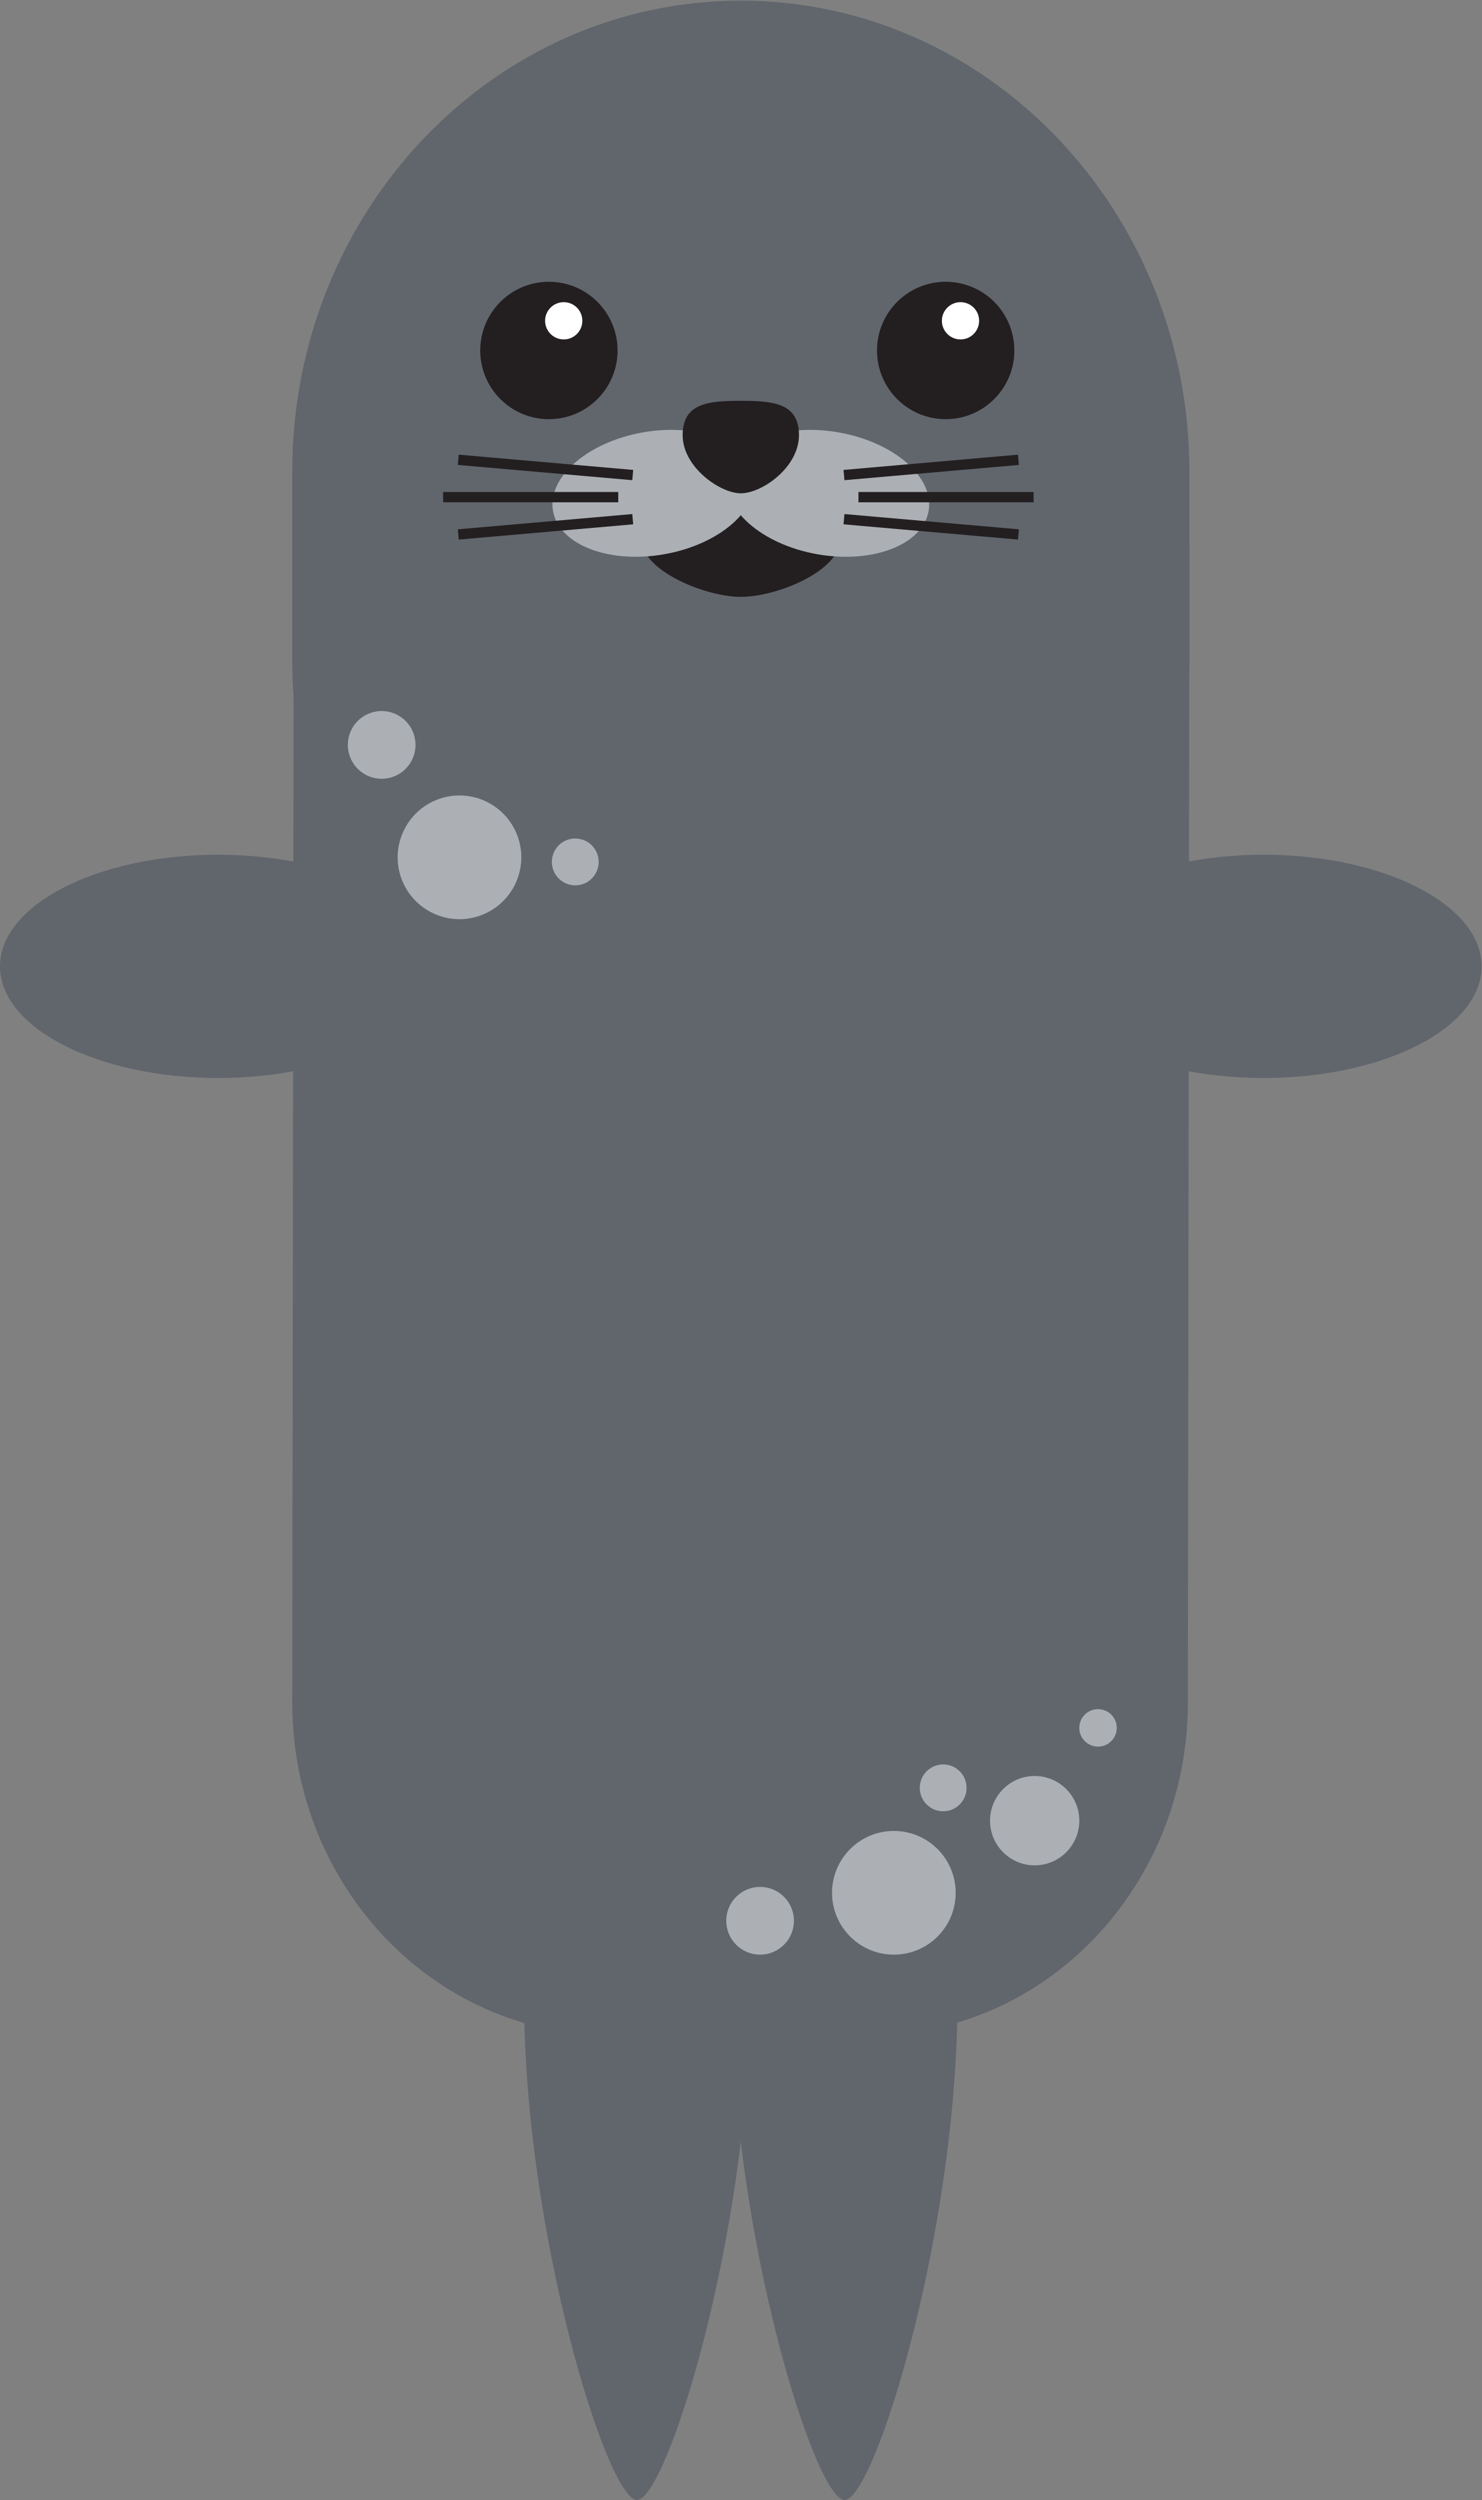 <?xml version="1.0" encoding="UTF-8" standalone="no"?>
<!-- Created with Inkscape (http://www.inkscape.org/) -->

<svg
   version="1.1"
   id="svg2"
   width="95.878"
   height="161.651"
   viewBox="0 0 95.878 161.651"
   sodipodi:docname="harbor-1081483.ai"
   xmlns:inkscape="http://www.inkscape.org/namespaces/inkscape"
   xmlns:sodipodi="http://sodipodi.sourceforge.net/DTD/sodipodi-0.dtd"
   xmlns="http://www.w3.org/2000/svg"
   xmlns:svg="http://www.w3.org/2000/svg">
  <rect x="0" y="0" width="95.878" height="161.651" fill="#808080" stroke="none"/>
  <defs
     id="defs6">
    <clipPath
       clipPathUnits="userSpaceOnUse"
       id="clipPath16">
      <path
         d="M 0,121.238 H 71.908 V 0 H 0 Z"
         id="path14" />
    </clipPath>
    <clipPath
       clipPathUnits="userSpaceOnUse"
       id="clipPath28">
      <path
         d="M 0,121.238 H 71.908 V 0 H 0 Z"
         id="path26" />
    </clipPath>
    <clipPath
       clipPathUnits="userSpaceOnUse"
       id="clipPath40">
      <path
         d="M 0,121.238 H 71.908 V 0 H 0 Z"
         id="path38" />
    </clipPath>
    <clipPath
       clipPathUnits="userSpaceOnUse"
       id="clipPath52">
      <path
         d="M 0,121.238 H 71.908 V 0 H 0 Z"
         id="path50" />
    </clipPath>
    <clipPath
       clipPathUnits="userSpaceOnUse"
       id="clipPath64">
      <path
         d="M 0,121.238 H 71.908 V 0 H 0 Z"
         id="path62" />
    </clipPath>
    <clipPath
       clipPathUnits="userSpaceOnUse"
       id="clipPath76">
      <path
         d="M 0,121.238 H 71.908 V 0 H 0 Z"
         id="path74" />
    </clipPath>
    <clipPath
       clipPathUnits="userSpaceOnUse"
       id="clipPath88">
      <path
         d="M 0,121.238 H 71.908 V 0 H 0 Z"
         id="path86" />
    </clipPath>
    <clipPath
       clipPathUnits="userSpaceOnUse"
       id="clipPath128">
      <path
         d="M 0,121.238 H 71.908 V 0 H 0 Z"
         id="path126" />
    </clipPath>
    <clipPath
       clipPathUnits="userSpaceOnUse"
       id="clipPath144">
      <path
         d="M 0,121.238 H 71.908 V 0 H 0 Z"
         id="path142" />
    </clipPath>
    <clipPath
       clipPathUnits="userSpaceOnUse"
       id="clipPath160">
      <path
         d="M 0,121.238 H 71.908 V 0 H 0 Z"
         id="path158" />
    </clipPath>
    <clipPath
       clipPathUnits="userSpaceOnUse"
       id="clipPath172">
      <path
         d="M 0,121.238 H 71.908 V 0 H 0 Z"
         id="path170" />
    </clipPath>
    <clipPath
       clipPathUnits="userSpaceOnUse"
       id="clipPath188">
      <path
         d="M 0,121.238 H 71.908 V 0 H 0 Z"
         id="path186" />
    </clipPath>
  </defs>
  <sodipodi:namedview
     id="namedview4"
     pagecolor="#ffffff"
     bordercolor="#000000"
     borderopacity="0.25"
     inkscape:showpageshadow="2"
     inkscape:pageopacity="0.0"
     inkscape:pagecheckerboard="0"
     inkscape:deskcolor="#d1d1d1" />
  <g
     id="g8"
     inkscape:groupmode="layer"
     inkscape:label="harbor-1081483"
     transform="matrix(1.333,0,0,-1.333,0,161.651)">
    <g
       id="g10">
      <g
         id="g12"
         clip-path="url(#clipPath16)">
        <g
           id="g18"
           transform="translate(30.915)">
          <path
             d="m 0,0 c 1.446,0 5.482,13.021 5.482,24.351 0,11.329 -10.963,11.329 -10.963,0 C -5.481,13.021 -1.447,0 0,0"
             style="fill:#61666d;fill-opacity:1;fill-rule:nonzero;stroke:none"
             id="path20" />
        </g>
      </g>
    </g>
    <g
       id="g22">
      <g
         id="g24"
         clip-path="url(#clipPath28)">
        <g
           id="g30"
           transform="translate(40.991)">
          <path
             d="m 0,0 c 1.446,0 5.482,13.021 5.482,24.351 0,11.329 -10.963,11.329 -10.963,0 C -5.481,13.021 -1.447,0 0,0"
             style="fill:#61666d;fill-opacity:1;fill-rule:nonzero;stroke:none"
             id="path32" />
        </g>
      </g>
    </g>
    <g
       id="g34">
      <g
         id="g36"
         clip-path="url(#clipPath40)">
        <g
           id="g42"
           transform="translate(71.908,74.392)">
          <path
             d="m 0,0 c 0,-2.99 -4.738,-5.414 -10.583,-5.414 -5.846,0 -10.584,2.424 -10.584,5.414 0,2.991 4.738,5.416 10.584,5.416 C -4.738,5.416 0,2.991 0,0"
             style="fill:#61666d;fill-opacity:1;fill-rule:nonzero;stroke:none"
             id="path44" />
        </g>
      </g>
    </g>
    <g
       id="g46">
      <g
         id="g48"
         clip-path="url(#clipPath52)">
        <g
           id="g54"
           transform="translate(21.167,74.392)">
          <path
             d="m 0,0 c 0,-2.99 -4.738,-5.414 -10.583,-5.414 -5.846,0 -10.584,2.424 -10.584,5.414 0,2.991 4.738,5.416 10.584,5.416 C -4.738,5.416 0,2.991 0,0"
             style="fill:#61666d;fill-opacity:1;fill-rule:nonzero;stroke:none"
             id="path56" />
        </g>
      </g>
    </g>
    <g
       id="g58">
      <g
         id="g60"
         clip-path="url(#clipPath64)">
        <g
           id="g66"
           transform="translate(42.348,110.436)">
          <path
             d="M 0,0 H -12.713 C -21.205,0 -28.09,-7.225 -28.09,-16.138 l -0.075,-55.607 c 0,-8.913 6.885,-16.138 15.378,-16.138 h 12.713 c 8.492,0 15.377,7.225 15.377,16.138 l 0.075,55.607 C 15.378,-7.225 8.493,0 0,0"
             style="fill:#61666d;fill-opacity:1;fill-rule:nonzero;stroke:none"
             id="path68" />
        </g>
      </g>
    </g>
    <g
       id="g70">
      <g
         id="g72"
         clip-path="url(#clipPath76)">
        <g
           id="g78"
           transform="translate(57.726,89.252)">
          <path
             d="m 0,0 c 0,-12.618 -9.747,-22.847 -21.771,-22.847 -12.025,0 -21.772,10.229 -21.772,22.847 v 9.14 c 0,12.617 9.747,22.846 21.772,22.846 C -9.747,31.986 0,21.757 0,9.14 Z"
             style="fill:#61666d;fill-opacity:1;fill-rule:nonzero;stroke:none"
             id="path80" />
        </g>
      </g>
    </g>
    <g
       id="g82">
      <g
         id="g84"
         clip-path="url(#clipPath88)">
        <g
           id="g90"
           transform="translate(40.382,29.454)">
          <path
             d="M 0,0 C 0,1.656 1.344,3 3,3 4.657,3 6,1.656 6,0 6,-1.657 4.657,-3 3,-3 1.344,-3 0,-1.657 0,0"
             style="fill:#acb0b5;fill-opacity:1;fill-rule:nonzero;stroke:none"
             id="path92" />
        </g>
        <g
           id="g94"
           transform="translate(48.05,32.953)">
          <path
             d="M 0,0 C 0,1.196 0.97,2.167 2.166,2.167 3.362,2.167 4.332,1.196 4.332,0 4.332,-1.196 3.362,-2.167 2.166,-2.167 0.97,-2.167 0,-1.196 0,0"
             style="fill:#acb0b5;fill-opacity:1;fill-rule:nonzero;stroke:none"
             id="path96" />
        </g>
        <g
           id="g98"
           transform="translate(35.247,28.097)">
          <path
             d="M 0,0 C 0,0.906 0.736,1.643 1.643,1.643 2.55,1.643 3.285,0.906 3.285,0 3.285,-0.907 2.55,-1.643 1.643,-1.643 0.736,-1.643 0,-0.907 0,0"
             style="fill:#acb0b5;fill-opacity:1;fill-rule:nonzero;stroke:none"
             id="path100" />
        </g>
        <g
           id="g102"
           transform="translate(44.64,34.544)">
          <path
             d="M 0,0 C 0,0.627 0.508,1.137 1.136,1.137 1.763,1.137 2.271,0.627 2.271,0 2.271,-0.627 1.763,-1.136 1.136,-1.136 0.508,-1.136 0,-0.627 0,0"
             style="fill:#acb0b5;fill-opacity:1;fill-rule:nonzero;stroke:none"
             id="path104" />
        </g>
        <g
           id="g106"
           transform="translate(21.133,82.446)">
          <path
             d="M 0,0 C 1.526,0.645 3.286,-0.07 3.931,-1.597 4.575,-3.122 3.86,-4.883 2.334,-5.527 0.808,-6.172 -0.952,-5.457 -1.597,-3.931 -2.241,-2.404 -1.526,-0.645 0,0"
             style="fill:#acb0b5;fill-opacity:1;fill-rule:nonzero;stroke:none"
             id="path108" />
        </g>
        <g
           id="g110"
           transform="translate(17.885,86.649)">
          <path
             d="M 0,0 C 0.835,0.353 1.799,-0.039 2.152,-0.874 2.505,-1.71 2.113,-2.675 1.278,-3.027 0.442,-3.38 -0.521,-2.988 -0.874,-2.152 -1.228,-1.316 -0.836,-0.354 0,0"
             style="fill:#acb0b5;fill-opacity:1;fill-rule:nonzero;stroke:none"
             id="path112" />
        </g>
        <g
           id="g114"
           transform="translate(27.477,80.506)">
          <path
             d="M 0,0 C 0.577,0.243 1.245,-0.027 1.489,-0.605 1.733,-1.183 1.462,-1.85 0.884,-2.094 0.307,-2.338 -0.36,-2.066 -0.604,-1.489 -0.848,-0.912 -0.577,-0.244 0,0"
             style="fill:#acb0b5;fill-opacity:1;fill-rule:nonzero;stroke:none"
             id="path116" />
        </g>
        <g
           id="g118"
           transform="translate(52.382,37.454)">
          <path
             d="M 0,0 C 0,0.502 0.407,0.908 0.909,0.908 1.411,0.908 1.818,0.502 1.818,0 1.818,-0.502 1.411,-0.909 0.909,-0.909 0.407,-0.909 0,-0.502 0,0"
             style="fill:#acb0b5;fill-opacity:1;fill-rule:nonzero;stroke:none"
             id="path120" />
        </g>
      </g>
    </g>
    <g
       id="g122">
      <g
         id="g124"
         clip-path="url(#clipPath128)">
        <g
           id="g130"
           transform="translate(49.23,104.268)">
          <path
             d="m 0,0 c 0,-1.841 -1.492,-3.333 -3.333,-3.333 -1.841,0 -3.333,1.492 -3.333,3.333 0,1.841 1.492,3.333 3.333,3.333 C -1.492,3.333 0,1.841 0,0"
             style="fill:#231f20;fill-opacity:1;fill-rule:nonzero;stroke:none"
             id="path132" />
        </g>
        <g
           id="g134"
           transform="translate(47.52,105.708)">
          <path
             d="m 0,0 c 0,-0.499 -0.404,-0.904 -0.903,-0.904 -0.499,0 -0.904,0.405 -0.904,0.904 0,0.499 0.405,0.903 0.904,0.903 C -0.404,0.903 0,0.499 0,0"
             style="fill:#ffffff;fill-opacity:1;fill-rule:nonzero;stroke:none"
             id="path136" />
        </g>
      </g>
    </g>
    <g
       id="g138">
      <g
         id="g140"
         clip-path="url(#clipPath144)">
        <g
           id="g146"
           transform="translate(29.973,104.268)">
          <path
             d="m 0,0 c 0,-1.841 -1.492,-3.333 -3.333,-3.333 -1.841,0 -3.333,1.492 -3.333,3.333 0,1.841 1.492,3.333 3.333,3.333 C -1.492,3.333 0,1.841 0,0"
             style="fill:#231f20;fill-opacity:1;fill-rule:nonzero;stroke:none"
             id="path148" />
        </g>
        <g
           id="g150"
           transform="translate(28.263,105.708)">
          <path
             d="m 0,0 c 0,-0.499 -0.404,-0.904 -0.903,-0.904 -0.499,0 -0.904,0.405 -0.904,0.904 0,0.499 0.405,0.903 0.904,0.903 C -0.404,0.903 0,0.499 0,0"
             style="fill:#ffffff;fill-opacity:1;fill-rule:nonzero;stroke:none"
             id="path152" />
        </g>
      </g>
    </g>
    <g
       id="g154">
      <g
         id="g156"
         clip-path="url(#clipPath160)">
        <g
           id="g162"
           transform="translate(40.787,95.139)">
          <path
             d="m 0,0 c 0,-1.56 -3.065,-2.823 -4.833,-2.823 -1.71,0 -4.833,1.263 -4.833,2.823 0,1.56 2.165,1.665 4.833,1.665 C -2.165,1.665 0,1.56 0,0"
             style="fill:#231f20;fill-opacity:1;fill-rule:nonzero;stroke:none"
             id="path164" />
        </g>
      </g>
    </g>
    <g
       id="g166">
      <g
         id="g168"
         clip-path="url(#clipPath172)">
        <g
           id="g174"
           transform="translate(36.598,98.199)">
          <path
             d="m 0,0 c 0.288,-1.632 -1.662,-3.339 -4.357,-3.815 -2.694,-0.475 -5.114,0.462 -5.401,2.094 -0.288,1.632 1.664,3.34 4.359,3.816 C -2.705,2.569 -0.287,1.632 0,0"
             style="fill:#acb0b5;fill-opacity:1;fill-rule:nonzero;stroke:none"
             id="path176" />
        </g>
        <g
           id="g178"
           transform="translate(45.068,96.478)">
          <path
             d="m 0,0 c -0.288,-1.632 -2.705,-2.569 -5.4,-2.094 -2.694,0.475 -4.647,2.183 -4.359,3.815 0.288,1.632 2.707,2.569 5.402,2.093 C -1.664,3.34 0.287,1.632 0,0"
             style="fill:#acb0b5;fill-opacity:1;fill-rule:nonzero;stroke:none"
             id="path180" />
        </g>
      </g>
    </g>
    <g
       id="g182">
      <g
         id="g184"
         clip-path="url(#clipPath188)">
        <g
           id="g190"
           transform="translate(38.777,100.162)">
          <path
             d="m 0,0 c 0,-1.56 -1.791,-2.823 -2.823,-2.823 -0.999,0 -2.823,1.263 -2.823,2.823 0,1.56 1.264,1.665 2.823,1.665 C -1.265,1.665 0,1.56 0,0"
             style="fill:#231f20;fill-opacity:1;fill-rule:nonzero;stroke:none"
             id="path192" />
        </g>
      </g>
    </g>
    <g
       id="g194"
       transform="translate(40.961,96.084)">
      <path
         d="M 0,0 8.468,-0.74"
         style="fill:none;stroke:#231f20;stroke-width:0.5;stroke-linecap:butt;stroke-linejoin:miter;stroke-miterlimit:10;stroke-dasharray:none;stroke-opacity:1"
         id="path196" />
    </g>
    <g
       id="g198"
       transform="translate(40.961,98.225)">
      <path
         d="M 0,0 8.468,0.74"
         style="fill:none;stroke:#231f20;stroke-width:0.5;stroke-linecap:butt;stroke-linejoin:miter;stroke-miterlimit:10;stroke-dasharray:none;stroke-opacity:1"
         id="path200" />
    </g>
    <g
       id="g202"
       transform="translate(30.709,96.084)">
      <path
         d="M 0,0 -8.468,-0.74"
         style="fill:none;stroke:#231f20;stroke-width:0.5;stroke-linecap:butt;stroke-linejoin:miter;stroke-miterlimit:10;stroke-dasharray:none;stroke-opacity:1"
         id="path204" />
    </g>
    <g
       id="g206"
       transform="translate(30.709,98.225)">
      <path
         d="M 0,0 -8.468,0.74"
         style="fill:none;stroke:#231f20;stroke-width:0.5;stroke-linecap:butt;stroke-linejoin:miter;stroke-miterlimit:10;stroke-dasharray:none;stroke-opacity:1"
         id="path208" />
    </g>
    <g
       id="g210"
       transform="translate(41.664,97.153)">
      <path
         d="M 0,0 H 8.5"
         style="fill:none;stroke:#231f20;stroke-width:0.5;stroke-linecap:butt;stroke-linejoin:miter;stroke-miterlimit:10;stroke-dasharray:none;stroke-opacity:1"
         id="path212" />
    </g>
    <g
       id="g214"
       transform="translate(30.006,97.153)">
      <path
         d="M 0,0 H -8.5"
         style="fill:none;stroke:#231f20;stroke-width:0.5;stroke-linecap:butt;stroke-linejoin:miter;stroke-miterlimit:10;stroke-dasharray:none;stroke-opacity:1"
         id="path216" />
    </g>
  </g>
</svg>
